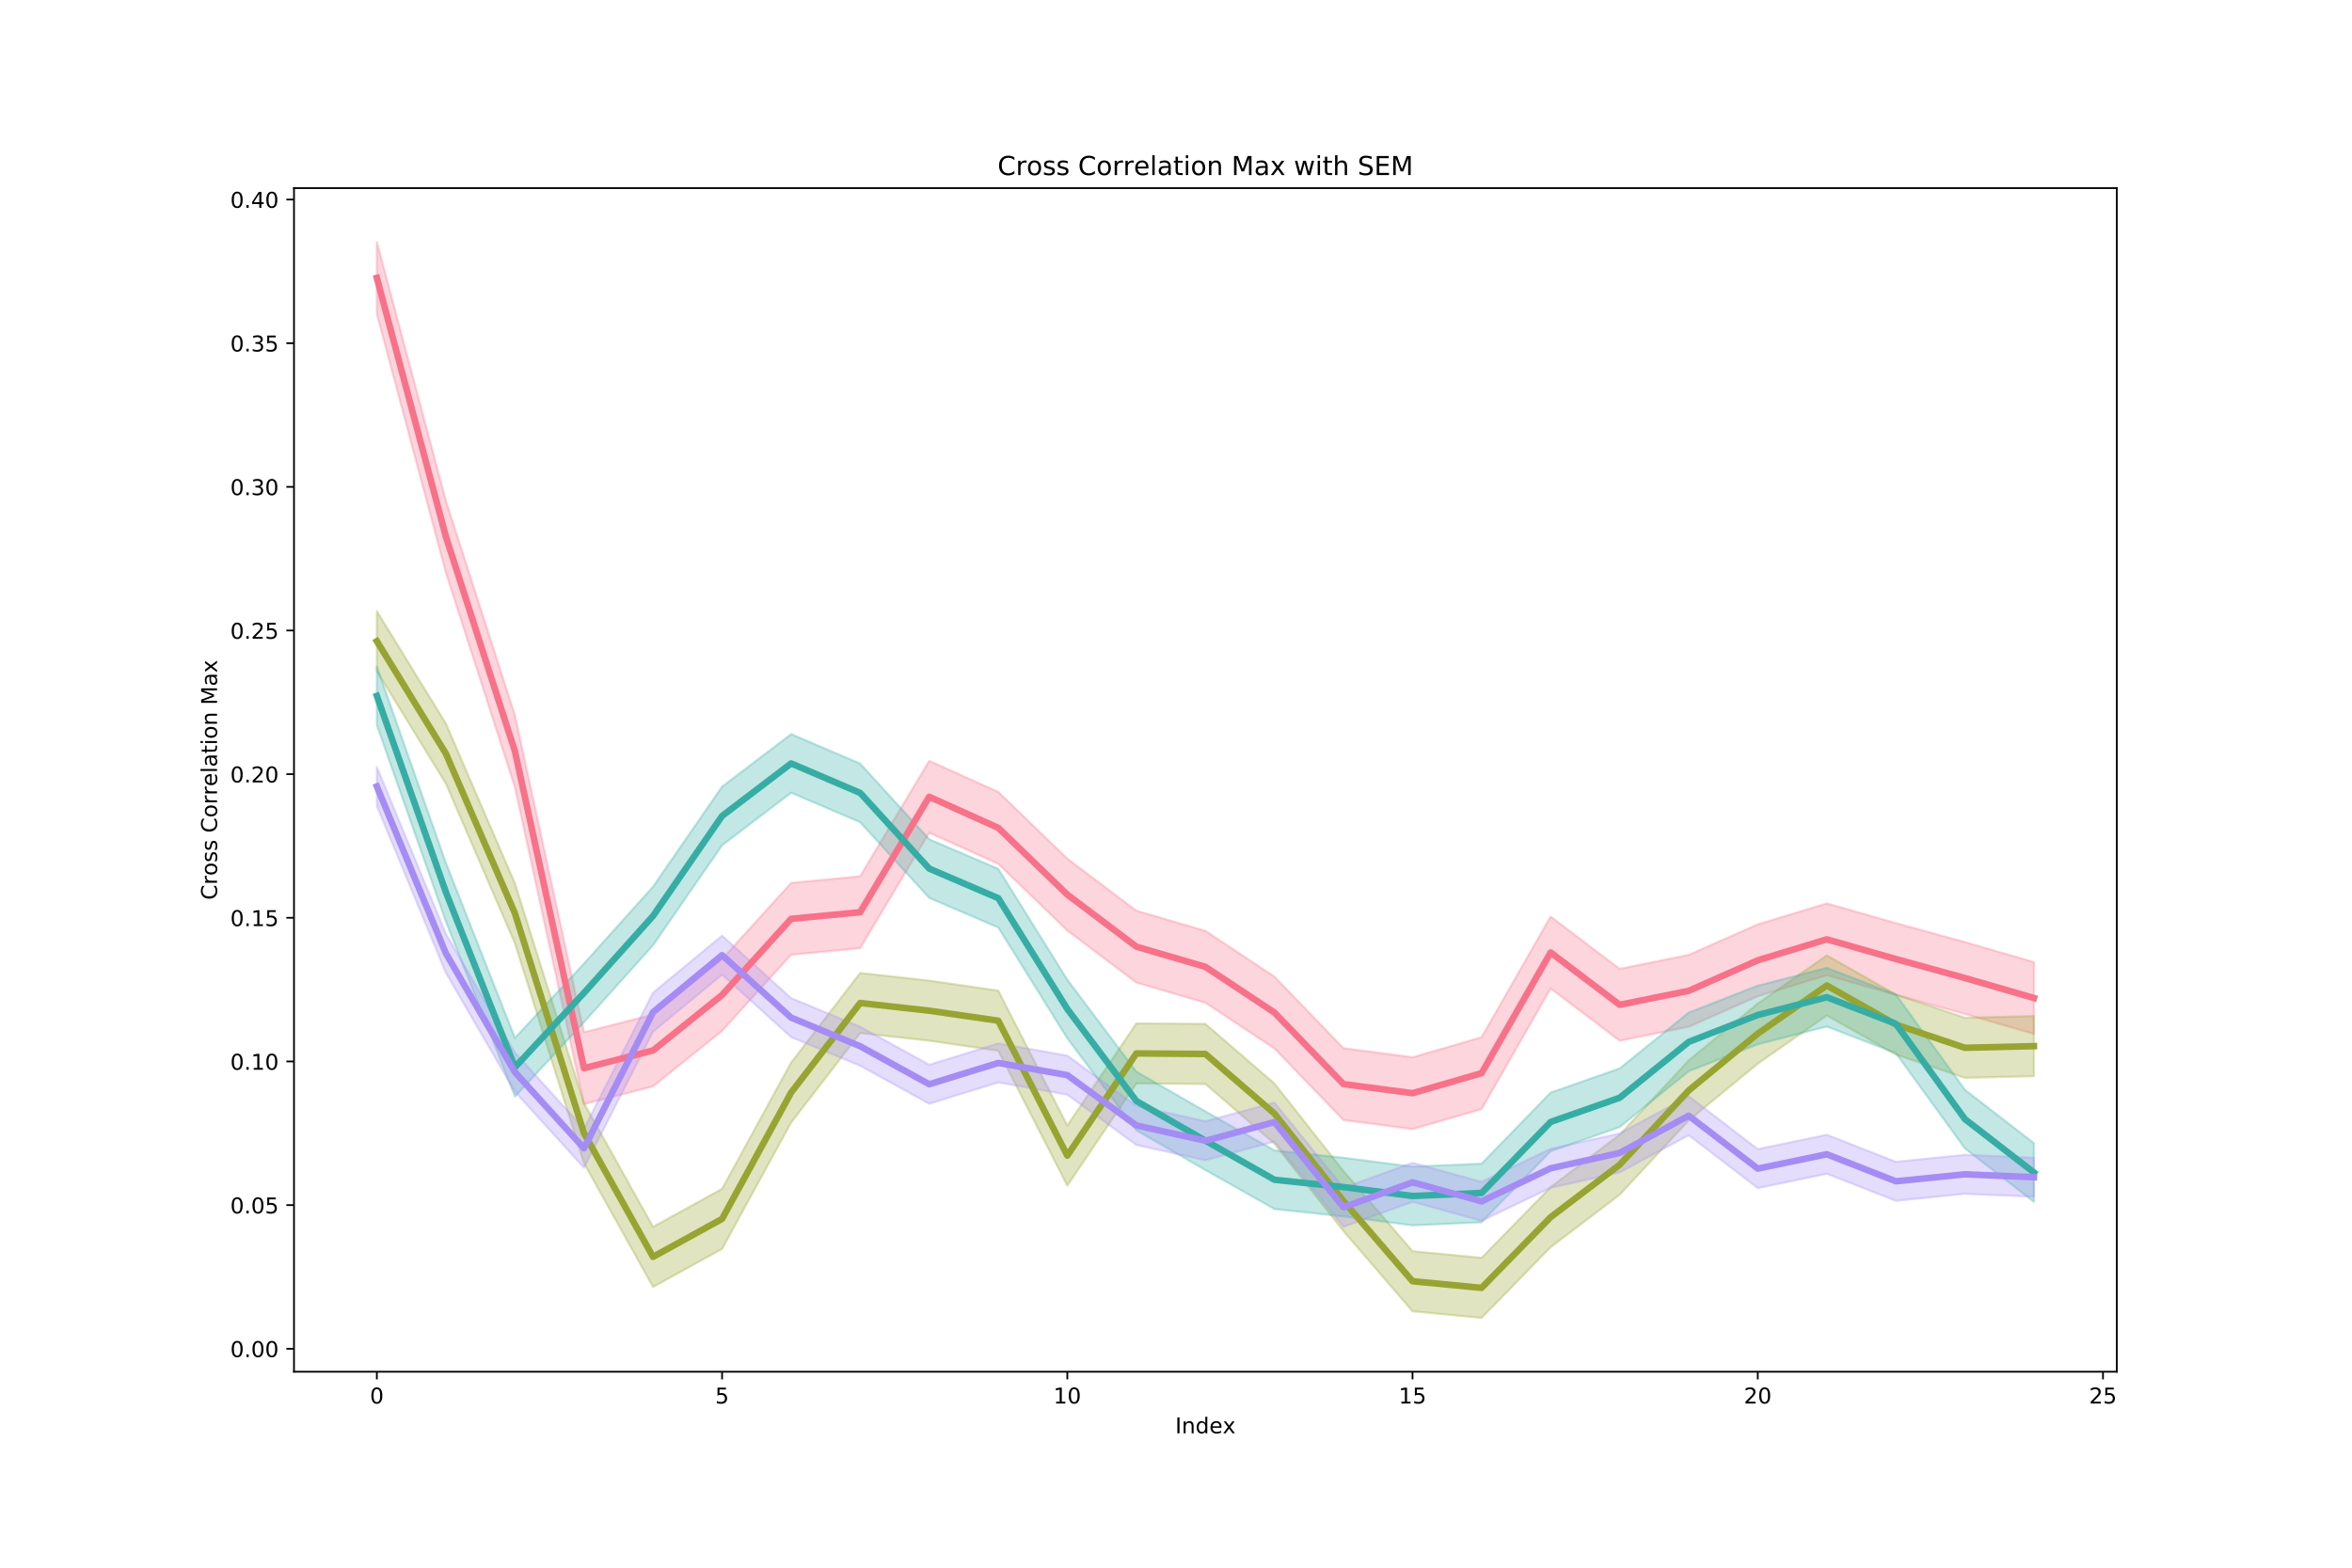 <?xml version="1.0" encoding="utf-8" standalone="no"?>
<!DOCTYPE svg PUBLIC "-//W3C//DTD SVG 1.1//EN"
  "http://www.w3.org/Graphics/SVG/1.1/DTD/svg11.dtd">
<!-- Created with matplotlib (https://matplotlib.org/) -->
<svg height="720pt" version="1.1" viewBox="0 0 1080 720" width="1080pt" xmlns="http://www.w3.org/2000/svg" xmlns:xlink="http://www.w3.org/1999/xlink">
 <defs>
  <style type="text/css">
*{stroke-linecap:butt;stroke-linejoin:round;}
  </style>
 </defs>
 <g id="figure_1">
  <g id="patch_1">
   <path d="M 0 720 
L 1080 720 
L 1080 0 
L 0 0 
z
" style="fill:#ffffff;"/>
  </g>
  <g id="axes_1">
   <g id="patch_2">
    <path d="M 135 630 
L 972 630 
L 972 86.4 
L 135 86.4 
z
" style="fill:#ffffff;"/>
   </g>
   <g id="PolyCollection_1">
    <defs>
     <path d="M 173.045 -608.891 
L 173.045 -575.882 
L 204.75 -457.009 
L 236.455 -358.45 
L 268.159 -212.896 
L 299.864 -221.045 
L 331.568 -246.528 
L 363.273 -281.502 
L 394.977 -284.537 
L 426.682 -337.55 
L 458.386 -323.278 
L 490.091 -292.622 
L 521.795 -268.719 
L 553.5 -259.449 
L 585.205 -238.45 
L 616.909 -205.59 
L 648.614 -201.425 
L 680.318 -210.613 
L 712.023 -266.035 
L 743.727 -242.016 
L 775.432 -248.436 
L 807.136 -262.444 
L 838.841 -272.095 
L 870.545 -263.036 
L 902.25 -254.31 
L 933.955 -245.13 
L 933.955 -278.138 
L 933.955 -278.138 
L 902.25 -287.319 
L 870.545 -296.044 
L 838.841 -305.104 
L 807.136 -295.453 
L 775.432 -281.444 
L 743.727 -275.024 
L 712.023 -299.044 
L 680.318 -243.621 
L 648.614 -234.434 
L 616.909 -238.599 
L 585.205 -271.458 
L 553.5 -292.458 
L 521.795 -301.728 
L 490.091 -325.631 
L 458.386 -356.286 
L 426.682 -370.559 
L 394.977 -317.545 
L 363.273 -314.511 
L 331.568 -279.536 
L 299.864 -254.054 
L 268.159 -245.904 
L 236.455 -391.458 
L 204.75 -490.017 
L 173.045 -608.891 
z
" id="m37f05bc858" style="stroke:#f77189;stroke-opacity:0.3;"/>
    </defs>
    <g clip-path="url(#p7b08e0a775)">
     <use style="fill:#f77189;fill-opacity:0.3;stroke:#f77189;stroke-opacity:0.3;" x="0" xlink:href="#m37f05bc858" y="720"/>
    </g>
   </g>
   <g id="PolyCollection_2">
    <defs>
     <path d="M 173.045 -439.325 
L 173.045 -411.715 
L 204.75 -360.069 
L 236.455 -286.693 
L 268.159 -185.744 
L 299.864 -128.951 
L 331.568 -146.389 
L 363.273 -204.422 
L 394.977 -245.538 
L 426.682 -242.011 
L 458.386 -237.414 
L 490.091 -175.468 
L 521.795 -222.376 
L 553.5 -222.14 
L 585.205 -194.764 
L 616.909 -154.567 
L 648.614 -117.752 
L 680.318 -114.709 
L 712.023 -147.183 
L 743.727 -171.266 
L 775.432 -205.391 
L 807.136 -231.477 
L 838.841 -253.597 
L 870.545 -235.651 
L 902.25 -224.974 
L 933.955 -225.723 
L 933.955 -253.332 
L 933.955 -253.332 
L 902.25 -252.583 
L 870.545 -263.26 
L 838.841 -281.207 
L 807.136 -259.087 
L 775.432 -233 
L 743.727 -198.876 
L 712.023 -174.793 
L 680.318 -142.319 
L 648.614 -145.361 
L 616.909 -182.177 
L 585.205 -222.374 
L 553.5 -249.749 
L 521.795 -249.985 
L 490.091 -203.078 
L 458.386 -265.024 
L 426.682 -269.62 
L 394.977 -273.148 
L 363.273 -232.031 
L 331.568 -173.998 
L 299.864 -156.561 
L 268.159 -213.353 
L 236.455 -314.303 
L 204.75 -387.679 
L 173.045 -439.325 
z
" id="m448bbf1f4a" style="stroke:#97a431;stroke-opacity:0.3;"/>
    </defs>
    <g clip-path="url(#p7b08e0a775)">
     <use style="fill:#97a431;fill-opacity:0.3;stroke:#97a431;stroke-opacity:0.3;" x="0" xlink:href="#m448bbf1f4a" y="720"/>
    </g>
   </g>
   <g id="PolyCollection_3">
    <defs>
     <path d="M 173.045 -413.859 
L 173.045 -386.909 
L 204.75 -296.763 
L 236.455 -216.368 
L 268.159 -250.52 
L 299.864 -285.854 
L 331.568 -331.773 
L 363.273 -355.898 
L 394.977 -342.359 
L 426.682 -307.593 
L 458.386 -294.015 
L 490.091 -243.114 
L 521.795 -200.86 
L 553.5 -182.635 
L 585.205 -164.704 
L 616.909 -161.32 
L 648.614 -157.231 
L 680.318 -158.626 
L 712.023 -191.241 
L 743.727 -202.354 
L 775.432 -228.006 
L 807.136 -240.374 
L 838.841 -248.53 
L 870.545 -236.316 
L 902.25 -192.553 
L 933.955 -168.02 
L 933.955 -194.97 
L 933.955 -194.97 
L 902.25 -219.502 
L 870.545 -263.265 
L 838.841 -275.48 
L 807.136 -267.323 
L 775.432 -254.955 
L 743.727 -229.304 
L 712.023 -218.19 
L 680.318 -185.576 
L 648.614 -184.18 
L 616.909 -188.269 
L 585.205 -191.653 
L 553.5 -209.584 
L 521.795 -227.809 
L 490.091 -270.063 
L 458.386 -320.964 
L 426.682 -334.543 
L 394.977 -369.308 
L 363.273 -382.847 
L 331.568 -358.723 
L 299.864 -312.803 
L 268.159 -277.47 
L 236.455 -243.318 
L 204.75 -323.712 
L 173.045 -413.859 
z
" id="maedaca902b" style="stroke:#36ada4;stroke-opacity:0.3;"/>
    </defs>
    <g clip-path="url(#p7b08e0a775)">
     <use style="fill:#36ada4;fill-opacity:0.3;stroke:#36ada4;stroke-opacity:0.3;" x="0" xlink:href="#maedaca902b" y="720"/>
    </g>
   </g>
   <g id="PolyCollection_4">
    <defs>
     <path d="M 173.045 -367.753 
L 173.045 -349.835 
L 204.75 -273.178 
L 236.455 -218.616 
L 268.159 -183.676 
L 299.864 -246.177 
L 331.568 -272.362 
L 363.273 -243.667 
L 394.977 -230.523 
L 426.682 -213.066 
L 458.386 -222.867 
L 490.091 -217.262 
L 521.795 -194.155 
L 553.5 -187.127 
L 585.205 -195.695 
L 616.909 -156.564 
L 648.614 -168.03 
L 680.318 -159.299 
L 712.023 -174.472 
L 743.727 -181.536 
L 775.432 -198.613 
L 807.136 -174.325 
L 838.841 -180.921 
L 870.545 -168.498 
L 902.25 -171.708 
L 933.955 -170.358 
L 933.955 -188.276 
L 933.955 -188.276 
L 902.25 -189.626 
L 870.545 -186.416 
L 838.841 -198.839 
L 807.136 -192.243 
L 775.432 -216.531 
L 743.727 -199.454 
L 712.023 -192.39 
L 680.318 -177.217 
L 648.614 -185.949 
L 616.909 -174.483 
L 585.205 -213.613 
L 553.5 -205.045 
L 521.795 -212.073 
L 490.091 -235.181 
L 458.386 -240.785 
L 426.682 -230.985 
L 394.977 -248.441 
L 363.273 -261.586 
L 331.568 -290.28 
L 299.864 -264.095 
L 268.159 -201.594 
L 236.455 -236.534 
L 204.75 -291.096 
L 173.045 -367.753 
z
" id="m6cab2a8af3" style="stroke:#a48cf4;stroke-opacity:0.3;"/>
    </defs>
    <g clip-path="url(#p7b08e0a775)">
     <use style="fill:#a48cf4;fill-opacity:0.3;stroke:#a48cf4;stroke-opacity:0.3;" x="0" xlink:href="#m6cab2a8af3" y="720"/>
    </g>
   </g>
   <g id="matplotlib.axis_1">
    <g id="xtick_1">
     <g id="line2d_1">
      <defs>
       <path d="M 0 0 
L 0 3.5 
" id="me0937bae8f" style="stroke:#000000;stroke-width:0.8;"/>
      </defs>
      <g>
       <use style="stroke:#000000;stroke-width:0.8;" x="173.045" xlink:href="#me0937bae8f" y="630"/>
      </g>
     </g>
     <g id="text_1">
      <!-- 0 -->
      <defs>
       <path d="M 31.781 66.406 
Q 24.172 66.406 20.328 58.906 
Q 16.5 51.422 16.5 36.375 
Q 16.5 21.391 20.328 13.891 
Q 24.172 6.391 31.781 6.391 
Q 39.453 6.391 43.281 13.891 
Q 47.125 21.391 47.125 36.375 
Q 47.125 51.422 43.281 58.906 
Q 39.453 66.406 31.781 66.406 
z
M 31.781 74.219 
Q 44.047 74.219 50.516 64.516 
Q 56.984 54.828 56.984 36.375 
Q 56.984 17.969 50.516 8.266 
Q 44.047 -1.422 31.781 -1.422 
Q 19.531 -1.422 13.062 8.266 
Q 6.594 17.969 6.594 36.375 
Q 6.594 54.828 13.062 64.516 
Q 19.531 74.219 31.781 74.219 
z
" id="DejaVuSans-48"/>
      </defs>
      <g transform="translate(169.864 644.598)scale(0.1 -0.1)">
       <use xlink:href="#DejaVuSans-48"/>
      </g>
     </g>
    </g>
    <g id="xtick_2">
     <g id="line2d_2">
      <g>
       <use style="stroke:#000000;stroke-width:0.8;" x="331.568" xlink:href="#me0937bae8f" y="630"/>
      </g>
     </g>
     <g id="text_2">
      <!-- 5 -->
      <defs>
       <path d="M 10.797 72.906 
L 49.516 72.906 
L 49.516 64.594 
L 19.828 64.594 
L 19.828 46.734 
Q 21.969 47.469 24.109 47.828 
Q 26.266 48.188 28.422 48.188 
Q 40.625 48.188 47.75 41.5 
Q 54.891 34.812 54.891 23.391 
Q 54.891 11.625 47.562 5.094 
Q 40.234 -1.422 26.906 -1.422 
Q 22.312 -1.422 17.547 -0.641 
Q 12.797 0.141 7.719 1.703 
L 7.719 11.625 
Q 12.109 9.234 16.797 8.062 
Q 21.484 6.891 26.703 6.891 
Q 35.156 6.891 40.078 11.328 
Q 45.016 15.766 45.016 23.391 
Q 45.016 31 40.078 35.438 
Q 35.156 39.891 26.703 39.891 
Q 22.75 39.891 18.812 39.016 
Q 14.891 38.141 10.797 36.281 
z
" id="DejaVuSans-53"/>
      </defs>
      <g transform="translate(328.387 644.598)scale(0.1 -0.1)">
       <use xlink:href="#DejaVuSans-53"/>
      </g>
     </g>
    </g>
    <g id="xtick_3">
     <g id="line2d_3">
      <g>
       <use style="stroke:#000000;stroke-width:0.8;" x="490.091" xlink:href="#me0937bae8f" y="630"/>
      </g>
     </g>
     <g id="text_3">
      <!-- 10 -->
      <defs>
       <path d="M 12.406 8.297 
L 28.516 8.297 
L 28.516 63.922 
L 10.984 60.406 
L 10.984 69.391 
L 28.422 72.906 
L 38.281 72.906 
L 38.281 8.297 
L 54.391 8.297 
L 54.391 0 
L 12.406 0 
z
" id="DejaVuSans-49"/>
      </defs>
      <g transform="translate(483.728 644.598)scale(0.1 -0.1)">
       <use xlink:href="#DejaVuSans-49"/>
       <use x="63.623" xlink:href="#DejaVuSans-48"/>
      </g>
     </g>
    </g>
    <g id="xtick_4">
     <g id="line2d_4">
      <g>
       <use style="stroke:#000000;stroke-width:0.8;" x="648.614" xlink:href="#me0937bae8f" y="630"/>
      </g>
     </g>
     <g id="text_4">
      <!-- 15 -->
      <g transform="translate(642.251 644.598)scale(0.1 -0.1)">
       <use xlink:href="#DejaVuSans-49"/>
       <use x="63.623" xlink:href="#DejaVuSans-53"/>
      </g>
     </g>
    </g>
    <g id="xtick_5">
     <g id="line2d_5">
      <g>
       <use style="stroke:#000000;stroke-width:0.8;" x="807.136" xlink:href="#me0937bae8f" y="630"/>
      </g>
     </g>
     <g id="text_5">
      <!-- 20 -->
      <defs>
       <path d="M 19.188 8.297 
L 53.609 8.297 
L 53.609 0 
L 7.328 0 
L 7.328 8.297 
Q 12.938 14.109 22.625 23.891 
Q 32.328 33.688 34.812 36.531 
Q 39.547 41.844 41.422 45.531 
Q 43.312 49.219 43.312 52.781 
Q 43.312 58.594 39.234 62.25 
Q 35.156 65.922 28.609 65.922 
Q 23.969 65.922 18.812 64.312 
Q 13.672 62.703 7.812 59.422 
L 7.812 69.391 
Q 13.766 71.781 18.938 73 
Q 24.125 74.219 28.422 74.219 
Q 39.75 74.219 46.484 68.547 
Q 53.219 62.891 53.219 53.422 
Q 53.219 48.922 51.531 44.891 
Q 49.859 40.875 45.406 35.406 
Q 44.188 33.984 37.641 27.219 
Q 31.109 20.453 19.188 8.297 
z
" id="DejaVuSans-50"/>
      </defs>
      <g transform="translate(800.774 644.598)scale(0.1 -0.1)">
       <use xlink:href="#DejaVuSans-50"/>
       <use x="63.623" xlink:href="#DejaVuSans-48"/>
      </g>
     </g>
    </g>
    <g id="xtick_6">
     <g id="line2d_6">
      <g>
       <use style="stroke:#000000;stroke-width:0.8;" x="965.659" xlink:href="#me0937bae8f" y="630"/>
      </g>
     </g>
     <g id="text_6">
      <!-- 25 -->
      <g transform="translate(959.297 644.598)scale(0.1 -0.1)">
       <use xlink:href="#DejaVuSans-50"/>
       <use x="63.623" xlink:href="#DejaVuSans-53"/>
      </g>
     </g>
    </g>
    <g id="text_7">
     <!-- Index -->
     <defs>
      <path d="M 9.812 72.906 
L 19.672 72.906 
L 19.672 0 
L 9.812 0 
z
" id="DejaVuSans-73"/>
      <path d="M 54.891 33.016 
L 54.891 0 
L 45.906 0 
L 45.906 32.719 
Q 45.906 40.484 42.875 44.328 
Q 39.844 48.188 33.797 48.188 
Q 26.516 48.188 22.312 43.547 
Q 18.109 38.922 18.109 30.906 
L 18.109 0 
L 9.078 0 
L 9.078 54.688 
L 18.109 54.688 
L 18.109 46.188 
Q 21.344 51.125 25.703 53.562 
Q 30.078 56 35.797 56 
Q 45.219 56 50.047 50.172 
Q 54.891 44.344 54.891 33.016 
z
" id="DejaVuSans-110"/>
      <path d="M 45.406 46.391 
L 45.406 75.984 
L 54.391 75.984 
L 54.391 0 
L 45.406 0 
L 45.406 8.203 
Q 42.578 3.328 38.25 0.953 
Q 33.938 -1.422 27.875 -1.422 
Q 17.969 -1.422 11.734 6.484 
Q 5.516 14.406 5.516 27.297 
Q 5.516 40.188 11.734 48.094 
Q 17.969 56 27.875 56 
Q 33.938 56 38.25 53.625 
Q 42.578 51.266 45.406 46.391 
z
M 14.797 27.297 
Q 14.797 17.391 18.875 11.75 
Q 22.953 6.109 30.078 6.109 
Q 37.203 6.109 41.297 11.75 
Q 45.406 17.391 45.406 27.297 
Q 45.406 37.203 41.297 42.844 
Q 37.203 48.484 30.078 48.484 
Q 22.953 48.484 18.875 42.844 
Q 14.797 37.203 14.797 27.297 
z
" id="DejaVuSans-100"/>
      <path d="M 56.203 29.594 
L 56.203 25.203 
L 14.891 25.203 
Q 15.484 15.922 20.484 11.062 
Q 25.484 6.203 34.422 6.203 
Q 39.594 6.203 44.453 7.469 
Q 49.312 8.734 54.109 11.281 
L 54.109 2.781 
Q 49.266 0.734 44.188 -0.344 
Q 39.109 -1.422 33.891 -1.422 
Q 20.797 -1.422 13.156 6.188 
Q 5.516 13.812 5.516 26.812 
Q 5.516 40.234 12.766 48.109 
Q 20.016 56 32.328 56 
Q 43.359 56 49.781 48.891 
Q 56.203 41.797 56.203 29.594 
z
M 47.219 32.234 
Q 47.125 39.594 43.094 43.984 
Q 39.062 48.391 32.422 48.391 
Q 24.906 48.391 20.391 44.141 
Q 15.875 39.891 15.188 32.172 
z
" id="DejaVuSans-101"/>
      <path d="M 54.891 54.688 
L 35.109 28.078 
L 55.906 0 
L 45.312 0 
L 29.391 21.484 
L 13.484 0 
L 2.875 0 
L 24.125 28.609 
L 4.688 54.688 
L 15.281 54.688 
L 29.781 35.203 
L 44.281 54.688 
z
" id="DejaVuSans-120"/>
     </defs>
     <g transform="translate(539.647 658.277)scale(0.1 -0.1)">
      <use xlink:href="#DejaVuSans-73"/>
      <use x="29.492" xlink:href="#DejaVuSans-110"/>
      <use x="92.871" xlink:href="#DejaVuSans-100"/>
      <use x="156.348" xlink:href="#DejaVuSans-101"/>
      <use x="217.855" xlink:href="#DejaVuSans-120"/>
     </g>
    </g>
   </g>
   <g id="matplotlib.axis_2">
    <g id="ytick_1">
     <g id="line2d_7">
      <defs>
       <path d="M 0 0 
L -3.5 0 
" id="m08cba74234" style="stroke:#000000;stroke-width:0.8;"/>
      </defs>
      <g>
       <use style="stroke:#000000;stroke-width:0.8;" x="135" xlink:href="#m08cba74234" y="619.465"/>
      </g>
     </g>
     <g id="text_8">
      <!-- 0.00 -->
      <defs>
       <path d="M 10.688 12.406 
L 21 12.406 
L 21 0 
L 10.688 0 
z
" id="DejaVuSans-46"/>
      </defs>
      <g transform="translate(105.734 623.264)scale(0.1 -0.1)">
       <use xlink:href="#DejaVuSans-48"/>
       <use x="63.623" xlink:href="#DejaVuSans-46"/>
       <use x="95.41" xlink:href="#DejaVuSans-48"/>
       <use x="159.033" xlink:href="#DejaVuSans-48"/>
      </g>
     </g>
    </g>
    <g id="ytick_2">
     <g id="line2d_8">
      <g>
       <use style="stroke:#000000;stroke-width:0.8;" x="135" xlink:href="#m08cba74234" y="553.486"/>
      </g>
     </g>
     <g id="text_9">
      <!-- 0.05 -->
      <g transform="translate(105.734 557.285)scale(0.1 -0.1)">
       <use xlink:href="#DejaVuSans-48"/>
       <use x="63.623" xlink:href="#DejaVuSans-46"/>
       <use x="95.41" xlink:href="#DejaVuSans-48"/>
       <use x="159.033" xlink:href="#DejaVuSans-53"/>
      </g>
     </g>
    </g>
    <g id="ytick_3">
     <g id="line2d_9">
      <g>
       <use style="stroke:#000000;stroke-width:0.8;" x="135" xlink:href="#m08cba74234" y="487.507"/>
      </g>
     </g>
     <g id="text_10">
      <!-- 0.10 -->
      <g transform="translate(105.734 491.306)scale(0.1 -0.1)">
       <use xlink:href="#DejaVuSans-48"/>
       <use x="63.623" xlink:href="#DejaVuSans-46"/>
       <use x="95.41" xlink:href="#DejaVuSans-49"/>
       <use x="159.033" xlink:href="#DejaVuSans-48"/>
      </g>
     </g>
    </g>
    <g id="ytick_4">
     <g id="line2d_10">
      <g>
       <use style="stroke:#000000;stroke-width:0.8;" x="135" xlink:href="#m08cba74234" y="421.528"/>
      </g>
     </g>
     <g id="text_11">
      <!-- 0.15 -->
      <g transform="translate(105.734 425.327)scale(0.1 -0.1)">
       <use xlink:href="#DejaVuSans-48"/>
       <use x="63.623" xlink:href="#DejaVuSans-46"/>
       <use x="95.41" xlink:href="#DejaVuSans-49"/>
       <use x="159.033" xlink:href="#DejaVuSans-53"/>
      </g>
     </g>
    </g>
    <g id="ytick_5">
     <g id="line2d_11">
      <g>
       <use style="stroke:#000000;stroke-width:0.8;" x="135" xlink:href="#m08cba74234" y="355.549"/>
      </g>
     </g>
     <g id="text_12">
      <!-- 0.20 -->
      <g transform="translate(105.734 359.349)scale(0.1 -0.1)">
       <use xlink:href="#DejaVuSans-48"/>
       <use x="63.623" xlink:href="#DejaVuSans-46"/>
       <use x="95.41" xlink:href="#DejaVuSans-50"/>
       <use x="159.033" xlink:href="#DejaVuSans-48"/>
      </g>
     </g>
    </g>
    <g id="ytick_6">
     <g id="line2d_12">
      <g>
       <use style="stroke:#000000;stroke-width:0.8;" x="135" xlink:href="#m08cba74234" y="289.57"/>
      </g>
     </g>
     <g id="text_13">
      <!-- 0.25 -->
      <g transform="translate(105.734 293.37)scale(0.1 -0.1)">
       <use xlink:href="#DejaVuSans-48"/>
       <use x="63.623" xlink:href="#DejaVuSans-46"/>
       <use x="95.41" xlink:href="#DejaVuSans-50"/>
       <use x="159.033" xlink:href="#DejaVuSans-53"/>
      </g>
     </g>
    </g>
    <g id="ytick_7">
     <g id="line2d_13">
      <g>
       <use style="stroke:#000000;stroke-width:0.8;" x="135" xlink:href="#m08cba74234" y="223.592"/>
      </g>
     </g>
     <g id="text_14">
      <!-- 0.30 -->
      <defs>
       <path d="M 40.578 39.312 
Q 47.656 37.797 51.625 33 
Q 55.609 28.219 55.609 21.188 
Q 55.609 10.406 48.188 4.484 
Q 40.766 -1.422 27.094 -1.422 
Q 22.516 -1.422 17.656 -0.516 
Q 12.797 0.391 7.625 2.203 
L 7.625 11.719 
Q 11.719 9.328 16.594 8.109 
Q 21.484 6.891 26.812 6.891 
Q 36.078 6.891 40.938 10.547 
Q 45.797 14.203 45.797 21.188 
Q 45.797 27.641 41.281 31.266 
Q 36.766 34.906 28.719 34.906 
L 20.219 34.906 
L 20.219 43.016 
L 29.109 43.016 
Q 36.375 43.016 40.234 45.922 
Q 44.094 48.828 44.094 54.297 
Q 44.094 59.906 40.109 62.906 
Q 36.141 65.922 28.719 65.922 
Q 24.656 65.922 20.016 65.031 
Q 15.375 64.156 9.812 62.312 
L 9.812 71.094 
Q 15.438 72.656 20.344 73.438 
Q 25.25 74.219 29.594 74.219 
Q 40.828 74.219 47.359 69.109 
Q 53.906 64.016 53.906 55.328 
Q 53.906 49.266 50.438 45.094 
Q 46.969 40.922 40.578 39.312 
z
" id="DejaVuSans-51"/>
      </defs>
      <g transform="translate(105.734 227.391)scale(0.1 -0.1)">
       <use xlink:href="#DejaVuSans-48"/>
       <use x="63.623" xlink:href="#DejaVuSans-46"/>
       <use x="95.41" xlink:href="#DejaVuSans-51"/>
       <use x="159.033" xlink:href="#DejaVuSans-48"/>
      </g>
     </g>
    </g>
    <g id="ytick_8">
     <g id="line2d_14">
      <g>
       <use style="stroke:#000000;stroke-width:0.8;" x="135" xlink:href="#m08cba74234" y="157.613"/>
      </g>
     </g>
     <g id="text_15">
      <!-- 0.35 -->
      <g transform="translate(105.734 161.412)scale(0.1 -0.1)">
       <use xlink:href="#DejaVuSans-48"/>
       <use x="63.623" xlink:href="#DejaVuSans-46"/>
       <use x="95.41" xlink:href="#DejaVuSans-51"/>
       <use x="159.033" xlink:href="#DejaVuSans-53"/>
      </g>
     </g>
    </g>
    <g id="ytick_9">
     <g id="line2d_15">
      <g>
       <use style="stroke:#000000;stroke-width:0.8;" x="135" xlink:href="#m08cba74234" y="91.634"/>
      </g>
     </g>
     <g id="text_16">
      <!-- 0.40 -->
      <defs>
       <path d="M 37.797 64.312 
L 12.891 25.391 
L 37.797 25.391 
z
M 35.203 72.906 
L 47.609 72.906 
L 47.609 25.391 
L 58.016 25.391 
L 58.016 17.188 
L 47.609 17.188 
L 47.609 0 
L 37.797 0 
L 37.797 17.188 
L 4.891 17.188 
L 4.891 26.703 
z
" id="DejaVuSans-52"/>
      </defs>
      <g transform="translate(105.734 95.433)scale(0.1 -0.1)">
       <use xlink:href="#DejaVuSans-48"/>
       <use x="63.623" xlink:href="#DejaVuSans-46"/>
       <use x="95.41" xlink:href="#DejaVuSans-52"/>
       <use x="159.033" xlink:href="#DejaVuSans-48"/>
      </g>
     </g>
    </g>
    <g id="text_17">
     <!-- Cross Correlation Max -->
     <defs>
      <path d="M 64.406 67.281 
L 64.406 56.891 
Q 59.422 61.531 53.781 63.812 
Q 48.141 66.109 41.797 66.109 
Q 29.297 66.109 22.656 58.469 
Q 16.016 50.828 16.016 36.375 
Q 16.016 21.969 22.656 14.328 
Q 29.297 6.688 41.797 6.688 
Q 48.141 6.688 53.781 8.984 
Q 59.422 11.281 64.406 15.922 
L 64.406 5.609 
Q 59.234 2.094 53.438 0.328 
Q 47.656 -1.422 41.219 -1.422 
Q 24.656 -1.422 15.125 8.703 
Q 5.609 18.844 5.609 36.375 
Q 5.609 53.953 15.125 64.078 
Q 24.656 74.219 41.219 74.219 
Q 47.75 74.219 53.531 72.484 
Q 59.328 70.75 64.406 67.281 
z
" id="DejaVuSans-67"/>
      <path d="M 41.109 46.297 
Q 39.594 47.172 37.812 47.578 
Q 36.031 48 33.891 48 
Q 26.266 48 22.188 43.047 
Q 18.109 38.094 18.109 28.812 
L 18.109 0 
L 9.078 0 
L 9.078 54.688 
L 18.109 54.688 
L 18.109 46.188 
Q 20.953 51.172 25.484 53.578 
Q 30.031 56 36.531 56 
Q 37.453 56 38.578 55.875 
Q 39.703 55.766 41.062 55.516 
z
" id="DejaVuSans-114"/>
      <path d="M 30.609 48.391 
Q 23.391 48.391 19.188 42.75 
Q 14.984 37.109 14.984 27.297 
Q 14.984 17.484 19.156 11.844 
Q 23.344 6.203 30.609 6.203 
Q 37.797 6.203 41.984 11.859 
Q 46.188 17.531 46.188 27.297 
Q 46.188 37.016 41.984 42.703 
Q 37.797 48.391 30.609 48.391 
z
M 30.609 56 
Q 42.328 56 49.016 48.375 
Q 55.719 40.766 55.719 27.297 
Q 55.719 13.875 49.016 6.219 
Q 42.328 -1.422 30.609 -1.422 
Q 18.844 -1.422 12.172 6.219 
Q 5.516 13.875 5.516 27.297 
Q 5.516 40.766 12.172 48.375 
Q 18.844 56 30.609 56 
z
" id="DejaVuSans-111"/>
      <path d="M 44.281 53.078 
L 44.281 44.578 
Q 40.484 46.531 36.375 47.5 
Q 32.281 48.484 27.875 48.484 
Q 21.188 48.484 17.844 46.438 
Q 14.5 44.391 14.5 40.281 
Q 14.5 37.156 16.891 35.375 
Q 19.281 33.594 26.516 31.984 
L 29.594 31.297 
Q 39.156 29.25 43.188 25.516 
Q 47.219 21.781 47.219 15.094 
Q 47.219 7.469 41.188 3.016 
Q 35.156 -1.422 24.609 -1.422 
Q 20.219 -1.422 15.453 -0.562 
Q 10.688 0.297 5.422 2 
L 5.422 11.281 
Q 10.406 8.688 15.234 7.391 
Q 20.062 6.109 24.812 6.109 
Q 31.156 6.109 34.562 8.281 
Q 37.984 10.453 37.984 14.406 
Q 37.984 18.062 35.516 20.016 
Q 33.062 21.969 24.703 23.781 
L 21.578 24.516 
Q 13.234 26.266 9.516 29.906 
Q 5.812 33.547 5.812 39.891 
Q 5.812 47.609 11.281 51.797 
Q 16.75 56 26.812 56 
Q 31.781 56 36.172 55.266 
Q 40.578 54.547 44.281 53.078 
z
" id="DejaVuSans-115"/>
      <path id="DejaVuSans-32"/>
      <path d="M 9.422 75.984 
L 18.406 75.984 
L 18.406 0 
L 9.422 0 
z
" id="DejaVuSans-108"/>
      <path d="M 34.281 27.484 
Q 23.391 27.484 19.188 25 
Q 14.984 22.516 14.984 16.5 
Q 14.984 11.719 18.141 8.906 
Q 21.297 6.109 26.703 6.109 
Q 34.188 6.109 38.703 11.406 
Q 43.219 16.703 43.219 25.484 
L 43.219 27.484 
z
M 52.203 31.203 
L 52.203 0 
L 43.219 0 
L 43.219 8.297 
Q 40.141 3.328 35.547 0.953 
Q 30.953 -1.422 24.312 -1.422 
Q 15.922 -1.422 10.953 3.297 
Q 6 8.016 6 15.922 
Q 6 25.141 12.172 29.828 
Q 18.359 34.516 30.609 34.516 
L 43.219 34.516 
L 43.219 35.406 
Q 43.219 41.609 39.141 45 
Q 35.062 48.391 27.688 48.391 
Q 23 48.391 18.547 47.266 
Q 14.109 46.141 10.016 43.891 
L 10.016 52.203 
Q 14.938 54.109 19.578 55.047 
Q 24.219 56 28.609 56 
Q 40.484 56 46.344 49.844 
Q 52.203 43.703 52.203 31.203 
z
" id="DejaVuSans-97"/>
      <path d="M 18.312 70.219 
L 18.312 54.688 
L 36.812 54.688 
L 36.812 47.703 
L 18.312 47.703 
L 18.312 18.016 
Q 18.312 11.328 20.141 9.422 
Q 21.969 7.516 27.594 7.516 
L 36.812 7.516 
L 36.812 0 
L 27.594 0 
Q 17.188 0 13.234 3.875 
Q 9.281 7.766 9.281 18.016 
L 9.281 47.703 
L 2.688 47.703 
L 2.688 54.688 
L 9.281 54.688 
L 9.281 70.219 
z
" id="DejaVuSans-116"/>
      <path d="M 9.422 54.688 
L 18.406 54.688 
L 18.406 0 
L 9.422 0 
z
M 9.422 75.984 
L 18.406 75.984 
L 18.406 64.594 
L 9.422 64.594 
z
" id="DejaVuSans-105"/>
      <path d="M 9.812 72.906 
L 24.516 72.906 
L 43.109 23.297 
L 61.812 72.906 
L 76.516 72.906 
L 76.516 0 
L 66.891 0 
L 66.891 64.016 
L 48.094 14.016 
L 38.188 14.016 
L 19.391 64.016 
L 19.391 0 
L 9.812 0 
z
" id="DejaVuSans-77"/>
     </defs>
     <g transform="translate(99.655 413.296)rotate(-90)scale(0.1 -0.1)">
      <use xlink:href="#DejaVuSans-67"/>
      <use x="69.824" xlink:href="#DejaVuSans-114"/>
      <use x="110.906" xlink:href="#DejaVuSans-111"/>
      <use x="172.088" xlink:href="#DejaVuSans-115"/>
      <use x="224.188" xlink:href="#DejaVuSans-115"/>
      <use x="276.287" xlink:href="#DejaVuSans-32"/>
      <use x="308.074" xlink:href="#DejaVuSans-67"/>
      <use x="377.898" xlink:href="#DejaVuSans-111"/>
      <use x="439.08" xlink:href="#DejaVuSans-114"/>
      <use x="480.178" xlink:href="#DejaVuSans-114"/>
      <use x="521.26" xlink:href="#DejaVuSans-101"/>
      <use x="582.783" xlink:href="#DejaVuSans-108"/>
      <use x="610.566" xlink:href="#DejaVuSans-97"/>
      <use x="671.846" xlink:href="#DejaVuSans-116"/>
      <use x="711.055" xlink:href="#DejaVuSans-105"/>
      <use x="738.838" xlink:href="#DejaVuSans-111"/>
      <use x="800.02" xlink:href="#DejaVuSans-110"/>
      <use x="863.398" xlink:href="#DejaVuSans-32"/>
      <use x="895.186" xlink:href="#DejaVuSans-77"/>
      <use x="981.465" xlink:href="#DejaVuSans-97"/>
      <use x="1042.744" xlink:href="#DejaVuSans-120"/>
     </g>
    </g>
   </g>
   <g id="line2d_16"/>
   <g id="line2d_17"/>
   <g id="line2d_18"/>
   <g id="line2d_19"/>
   <g id="line2d_20"/>
   <g id="line2d_21"/>
   <g id="line2d_22"/>
   <g id="line2d_23"/>
   <g id="line2d_24"/>
   <g id="line2d_25"/>
   <g id="line2d_26"/>
   <g id="line2d_27"/>
   <g id="line2d_28"/>
   <g id="line2d_29"/>
   <g id="line2d_30"/>
   <g id="line2d_31"/>
   <g id="line2d_32"/>
   <g id="line2d_33"/>
   <g id="line2d_34"/>
   <g id="line2d_35"/>
   <g id="line2d_36"/>
   <g id="line2d_37"/>
   <g id="line2d_38"/>
   <g id="line2d_39"/>
   <g id="line2d_40"/>
   <g id="line2d_41">
    <path clip-path="url(#p7b08e0a775)" d="M 173.045 127.613 
L 204.75 246.487 
L 236.455 345.046 
L 268.159 490.6 
L 299.864 482.451 
L 331.568 456.968 
L 363.273 421.993 
L 394.977 418.959 
L 426.682 365.946 
L 458.386 380.218 
L 490.091 410.873 
L 521.795 434.776 
L 553.5 444.046 
L 585.205 465.046 
L 616.909 497.906 
L 648.614 502.071 
L 680.318 492.883 
L 712.023 437.461 
L 743.727 461.48 
L 775.432 455.06 
L 807.136 441.052 
L 838.841 431.401 
L 870.545 440.46 
L 902.25 449.186 
L 933.955 458.366 
" style="fill:none;stroke:#f77189;stroke-linecap:square;stroke-width:3;"/>
   </g>
   <g id="line2d_42"/>
   <g id="line2d_43"/>
   <g id="line2d_44"/>
   <g id="line2d_45"/>
   <g id="line2d_46"/>
   <g id="line2d_47"/>
   <g id="line2d_48"/>
   <g id="line2d_49"/>
   <g id="line2d_50"/>
   <g id="line2d_51"/>
   <g id="line2d_52"/>
   <g id="line2d_53"/>
   <g id="line2d_54"/>
   <g id="line2d_55"/>
   <g id="line2d_56"/>
   <g id="line2d_57"/>
   <g id="line2d_58"/>
   <g id="line2d_59"/>
   <g id="line2d_60"/>
   <g id="line2d_61"/>
   <g id="line2d_62"/>
   <g id="line2d_63"/>
   <g id="line2d_64"/>
   <g id="line2d_65"/>
   <g id="line2d_66"/>
   <g id="line2d_67">
    <path clip-path="url(#p7b08e0a775)" d="M 173.045 294.48 
L 204.75 346.126 
L 236.455 419.502 
L 268.159 520.452 
L 299.864 577.244 
L 331.568 559.806 
L 363.273 501.773 
L 394.977 460.657 
L 426.682 464.185 
L 458.386 468.781 
L 490.091 530.727 
L 521.795 483.82 
L 553.5 484.056 
L 585.205 511.431 
L 616.909 551.628 
L 648.614 588.443 
L 680.318 591.486 
L 712.023 559.012 
L 743.727 534.929 
L 775.432 500.805 
L 807.136 474.718 
L 838.841 452.598 
L 870.545 470.544 
L 902.25 481.222 
L 933.955 480.473 
" style="fill:none;stroke:#97a431;stroke-linecap:square;stroke-width:3;"/>
   </g>
   <g id="line2d_68"/>
   <g id="line2d_69"/>
   <g id="line2d_70"/>
   <g id="line2d_71"/>
   <g id="line2d_72"/>
   <g id="line2d_73"/>
   <g id="line2d_74"/>
   <g id="line2d_75"/>
   <g id="line2d_76"/>
   <g id="line2d_77"/>
   <g id="line2d_78"/>
   <g id="line2d_79"/>
   <g id="line2d_80"/>
   <g id="line2d_81"/>
   <g id="line2d_82"/>
   <g id="line2d_83"/>
   <g id="line2d_84"/>
   <g id="line2d_85"/>
   <g id="line2d_86"/>
   <g id="line2d_87"/>
   <g id="line2d_88"/>
   <g id="line2d_89"/>
   <g id="line2d_90"/>
   <g id="line2d_91"/>
   <g id="line2d_92"/>
   <g id="line2d_93">
    <path clip-path="url(#p7b08e0a775)" d="M 173.045 319.616 
L 204.75 409.763 
L 236.455 490.157 
L 268.159 456.005 
L 299.864 420.672 
L 331.568 374.752 
L 363.273 350.628 
L 394.977 364.166 
L 426.682 398.932 
L 458.386 412.51 
L 490.091 463.411 
L 521.795 505.665 
L 553.5 523.89 
L 585.205 541.821 
L 616.909 545.206 
L 648.614 549.294 
L 680.318 547.899 
L 712.023 515.285 
L 743.727 504.171 
L 775.432 478.52 
L 807.136 466.152 
L 838.841 457.995 
L 870.545 470.21 
L 902.25 513.973 
L 933.955 538.505 
" style="fill:none;stroke:#36ada4;stroke-linecap:square;stroke-width:3;"/>
   </g>
   <g id="line2d_94"/>
   <g id="line2d_95"/>
   <g id="line2d_96"/>
   <g id="line2d_97"/>
   <g id="line2d_98"/>
   <g id="line2d_99"/>
   <g id="line2d_100"/>
   <g id="line2d_101"/>
   <g id="line2d_102"/>
   <g id="line2d_103"/>
   <g id="line2d_104"/>
   <g id="line2d_105"/>
   <g id="line2d_106"/>
   <g id="line2d_107"/>
   <g id="line2d_108"/>
   <g id="line2d_109"/>
   <g id="line2d_110"/>
   <g id="line2d_111"/>
   <g id="line2d_112"/>
   <g id="line2d_113"/>
   <g id="line2d_114"/>
   <g id="line2d_115"/>
   <g id="line2d_116"/>
   <g id="line2d_117"/>
   <g id="line2d_118"/>
   <g id="line2d_119">
    <path clip-path="url(#p7b08e0a775)" d="M 173.045 361.206 
L 204.75 437.863 
L 236.455 492.425 
L 268.159 527.365 
L 299.864 464.864 
L 331.568 438.679 
L 363.273 467.374 
L 394.977 480.518 
L 426.682 497.975 
L 458.386 488.174 
L 490.091 493.778 
L 521.795 516.886 
L 553.5 523.914 
L 585.205 515.346 
L 616.909 554.477 
L 648.614 543.01 
L 680.318 551.742 
L 712.023 536.569 
L 743.727 529.505 
L 775.432 512.428 
L 807.136 536.716 
L 838.841 530.12 
L 870.545 542.543 
L 902.25 539.333 
L 933.955 540.683 
" style="fill:none;stroke:#a48cf4;stroke-linecap:square;stroke-width:3;"/>
   </g>
   <g id="patch_3">
    <path d="M 135 630 
L 135 86.4 
" style="fill:none;stroke:#000000;stroke-linecap:square;stroke-linejoin:miter;stroke-width:0.8;"/>
   </g>
   <g id="patch_4">
    <path d="M 972 630 
L 972 86.4 
" style="fill:none;stroke:#000000;stroke-linecap:square;stroke-linejoin:miter;stroke-width:0.8;"/>
   </g>
   <g id="patch_5">
    <path d="M 135 630 
L 972 630 
" style="fill:none;stroke:#000000;stroke-linecap:square;stroke-linejoin:miter;stroke-width:0.8;"/>
   </g>
   <g id="patch_6">
    <path d="M 135 86.4 
L 972 86.4 
" style="fill:none;stroke:#000000;stroke-linecap:square;stroke-linejoin:miter;stroke-width:0.8;"/>
   </g>
   <g id="text_18">
    <!-- Cross Correlation Max with SEM -->
    <defs>
     <path d="M 4.203 54.688 
L 13.188 54.688 
L 24.422 12.016 
L 35.594 54.688 
L 46.188 54.688 
L 57.422 12.016 
L 68.609 54.688 
L 77.594 54.688 
L 63.281 0 
L 52.688 0 
L 40.922 44.828 
L 29.109 0 
L 18.5 0 
z
" id="DejaVuSans-119"/>
     <path d="M 54.891 33.016 
L 54.891 0 
L 45.906 0 
L 45.906 32.719 
Q 45.906 40.484 42.875 44.328 
Q 39.844 48.188 33.797 48.188 
Q 26.516 48.188 22.312 43.547 
Q 18.109 38.922 18.109 30.906 
L 18.109 0 
L 9.078 0 
L 9.078 75.984 
L 18.109 75.984 
L 18.109 46.188 
Q 21.344 51.125 25.703 53.562 
Q 30.078 56 35.797 56 
Q 45.219 56 50.047 50.172 
Q 54.891 44.344 54.891 33.016 
z
" id="DejaVuSans-104"/>
     <path d="M 53.516 70.516 
L 53.516 60.891 
Q 47.906 63.578 42.922 64.891 
Q 37.938 66.219 33.297 66.219 
Q 25.25 66.219 20.875 63.094 
Q 16.5 59.969 16.5 54.203 
Q 16.5 49.359 19.406 46.891 
Q 22.312 44.438 30.422 42.922 
L 36.375 41.703 
Q 47.406 39.594 52.656 34.297 
Q 57.906 29 57.906 20.125 
Q 57.906 9.516 50.797 4.047 
Q 43.703 -1.422 29.984 -1.422 
Q 24.812 -1.422 18.969 -0.25 
Q 13.141 0.922 6.891 3.219 
L 6.891 13.375 
Q 12.891 10.016 18.656 8.297 
Q 24.422 6.594 29.984 6.594 
Q 38.422 6.594 43.016 9.906 
Q 47.609 13.234 47.609 19.391 
Q 47.609 24.75 44.312 27.781 
Q 41.016 30.812 33.5 32.328 
L 27.484 33.5 
Q 16.453 35.688 11.516 40.375 
Q 6.594 45.062 6.594 53.422 
Q 6.594 63.094 13.406 68.656 
Q 20.219 74.219 32.172 74.219 
Q 37.312 74.219 42.625 73.281 
Q 47.953 72.359 53.516 70.516 
z
" id="DejaVuSans-83"/>
     <path d="M 9.812 72.906 
L 55.906 72.906 
L 55.906 64.594 
L 19.672 64.594 
L 19.672 43.016 
L 54.391 43.016 
L 54.391 34.719 
L 19.672 34.719 
L 19.672 8.297 
L 56.781 8.297 
L 56.781 0 
L 9.812 0 
z
" id="DejaVuSans-69"/>
    </defs>
    <g transform="translate(458.065 80.4)scale(0.12 -0.12)">
     <use xlink:href="#DejaVuSans-67"/>
     <use x="69.824" xlink:href="#DejaVuSans-114"/>
     <use x="110.906" xlink:href="#DejaVuSans-111"/>
     <use x="172.088" xlink:href="#DejaVuSans-115"/>
     <use x="224.188" xlink:href="#DejaVuSans-115"/>
     <use x="276.287" xlink:href="#DejaVuSans-32"/>
     <use x="308.074" xlink:href="#DejaVuSans-67"/>
     <use x="377.898" xlink:href="#DejaVuSans-111"/>
     <use x="439.08" xlink:href="#DejaVuSans-114"/>
     <use x="480.178" xlink:href="#DejaVuSans-114"/>
     <use x="521.26" xlink:href="#DejaVuSans-101"/>
     <use x="582.783" xlink:href="#DejaVuSans-108"/>
     <use x="610.566" xlink:href="#DejaVuSans-97"/>
     <use x="671.846" xlink:href="#DejaVuSans-116"/>
     <use x="711.055" xlink:href="#DejaVuSans-105"/>
     <use x="738.838" xlink:href="#DejaVuSans-111"/>
     <use x="800.02" xlink:href="#DejaVuSans-110"/>
     <use x="863.398" xlink:href="#DejaVuSans-32"/>
     <use x="895.186" xlink:href="#DejaVuSans-77"/>
     <use x="981.465" xlink:href="#DejaVuSans-97"/>
     <use x="1042.744" xlink:href="#DejaVuSans-120"/>
     <use x="1101.924" xlink:href="#DejaVuSans-32"/>
     <use x="1133.711" xlink:href="#DejaVuSans-119"/>
     <use x="1215.498" xlink:href="#DejaVuSans-105"/>
     <use x="1243.281" xlink:href="#DejaVuSans-116"/>
     <use x="1282.49" xlink:href="#DejaVuSans-104"/>
     <use x="1345.869" xlink:href="#DejaVuSans-32"/>
     <use x="1377.656" xlink:href="#DejaVuSans-83"/>
     <use x="1441.133" xlink:href="#DejaVuSans-69"/>
     <use x="1504.316" xlink:href="#DejaVuSans-77"/>
    </g>
   </g>
  </g>
 </g>
 <defs>
  <clipPath id="p7b08e0a775">
   <rect height="543.6" width="837" x="135" y="86.4"/>
  </clipPath>
 </defs>
</svg>
